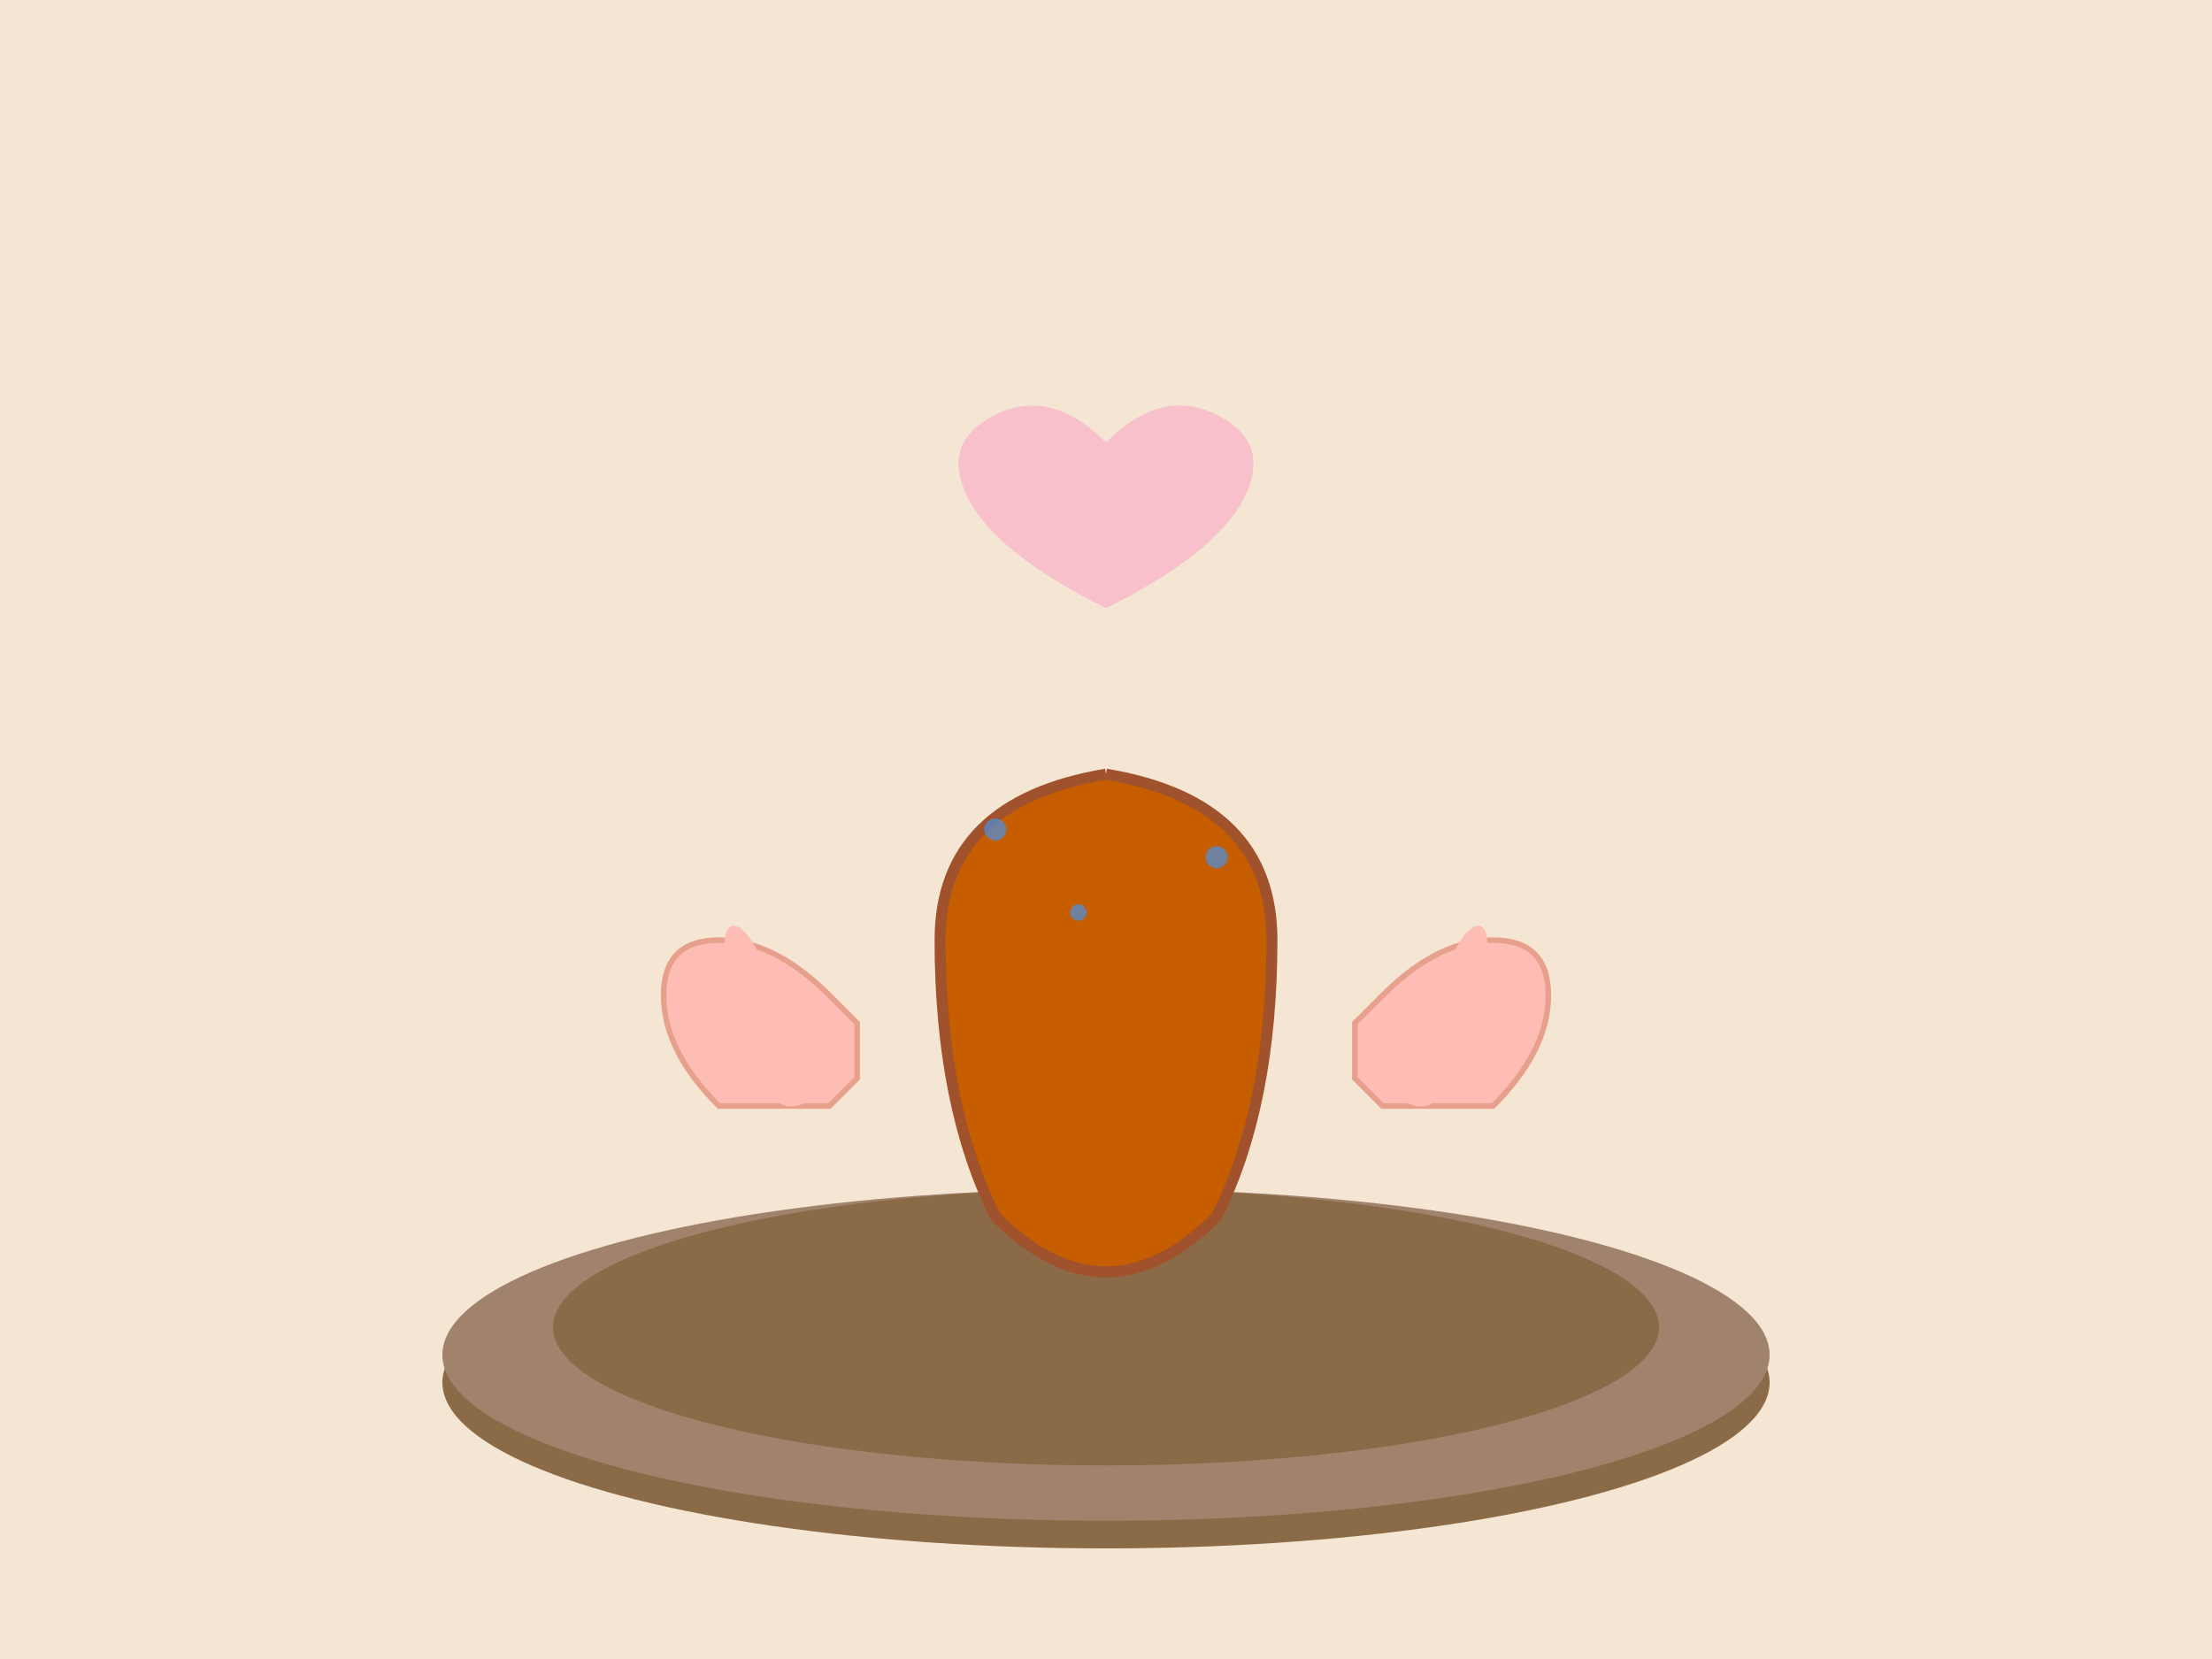 <svg viewBox="0 0 400 300" xmlns="http://www.w3.org/2000/svg">
  <!-- Background -->
  <rect width="400" height="300" fill="#F5E6D3"/>
  
  <!-- Potter's wheel -->
  <ellipse cx="200" cy="250" rx="120" ry="30" fill="#8B6B47"/>
  <ellipse cx="200" cy="245" rx="120" ry="30" fill="#A0826D"/>
  <ellipse cx="200" cy="240" rx="100" ry="25" fill="#8B6B47"/>
  
  <!-- Clay being shaped -->
  <path d="M200 140 Q170 145 170 170 Q170 200 180 220 Q190 230 200 230 Q210 230 220 220 Q230 200 230 170 Q230 145 200 140" 
        fill="#C65D00" stroke="#A0522D" stroke-width="2"/>
  
  <!-- Hands shaping clay -->
  <!-- Left hand -->
  <g transform="translate(150, 180)">
    <path d="M0 0 Q-10 -10 -20 -10 Q-30 -10 -30 0 Q-30 10 -20 20 L0 20 L5 15 L5 5 Z" 
          fill="#FDBCB4" stroke="#E6A08C" stroke-width="1"/>
    <!-- Fingers -->
    <ellipse cx="-15" cy="-5" rx="3" ry="8" fill="#FDBCB4" transform="rotate(-20 -15 -5)"/>
    <ellipse cx="-20" cy="0" rx="3" ry="8" fill="#FDBCB4" transform="rotate(-10 -20 0)"/>
    <ellipse cx="-22" cy="5" rx="3" ry="7" fill="#FDBCB4" transform="rotate(0 -22 5)"/>
    <ellipse cx="-20" cy="10" rx="3" ry="6" fill="#FDBCB4" transform="rotate(10 -20 10)"/>
    <!-- Thumb -->
    <ellipse cx="-5" cy="15" rx="4" ry="6" fill="#FDBCB4" transform="rotate(45 -5 15)"/>
  </g>
  
  <!-- Right hand -->
  <g transform="translate(250, 180) scale(-1, 1)">
    <path d="M0 0 Q-10 -10 -20 -10 Q-30 -10 -30 0 Q-30 10 -20 20 L0 20 L5 15 L5 5 Z" 
          fill="#FDBCB4" stroke="#E6A08C" stroke-width="1"/>
    <!-- Fingers -->
    <ellipse cx="-15" cy="-5" rx="3" ry="8" fill="#FDBCB4" transform="rotate(-20 -15 -5)"/>
    <ellipse cx="-20" cy="0" rx="3" ry="8" fill="#FDBCB4" transform="rotate(-10 -20 0)"/>
    <ellipse cx="-22" cy="5" rx="3" ry="7" fill="#FDBCB4" transform="rotate(0 -22 5)"/>
    <ellipse cx="-20" cy="10" rx="3" ry="6" fill="#FDBCB4" transform="rotate(10 -20 10)"/>
    <!-- Thumb -->
    <ellipse cx="-5" cy="15" rx="4" ry="6" fill="#FDBCB4" transform="rotate(45 -5 15)"/>
  </g>
  
  <!-- Water drops -->
  <circle cx="180" cy="150" r="2" fill="#4A90E2" opacity="0.7"/>
  <circle cx="220" cy="155" r="2" fill="#4A90E2" opacity="0.7"/>
  <circle cx="195" cy="165" r="1.5" fill="#4A90E2" opacity="0.7"/>
  
  <!-- Motion lines -->
  <path d="M150 240 Q200 235 250 240" fill="none" stroke="#8B6B47" stroke-width="1" opacity="0.5"/>
  <path d="M160 245 Q200 242 240 245" fill="none" stroke="#8B6B47" stroke-width="1" opacity="0.5"/>
  
  <!-- Heart symbol floating above -->
  <path d="M200 80 Q190 70 180 75 Q170 80 175 90 Q180 100 200 110 Q220 100 225 90 Q230 80 220 75 Q210 70 200 80" 
        fill="#FF69B4" opacity="0.3"/>
</svg>